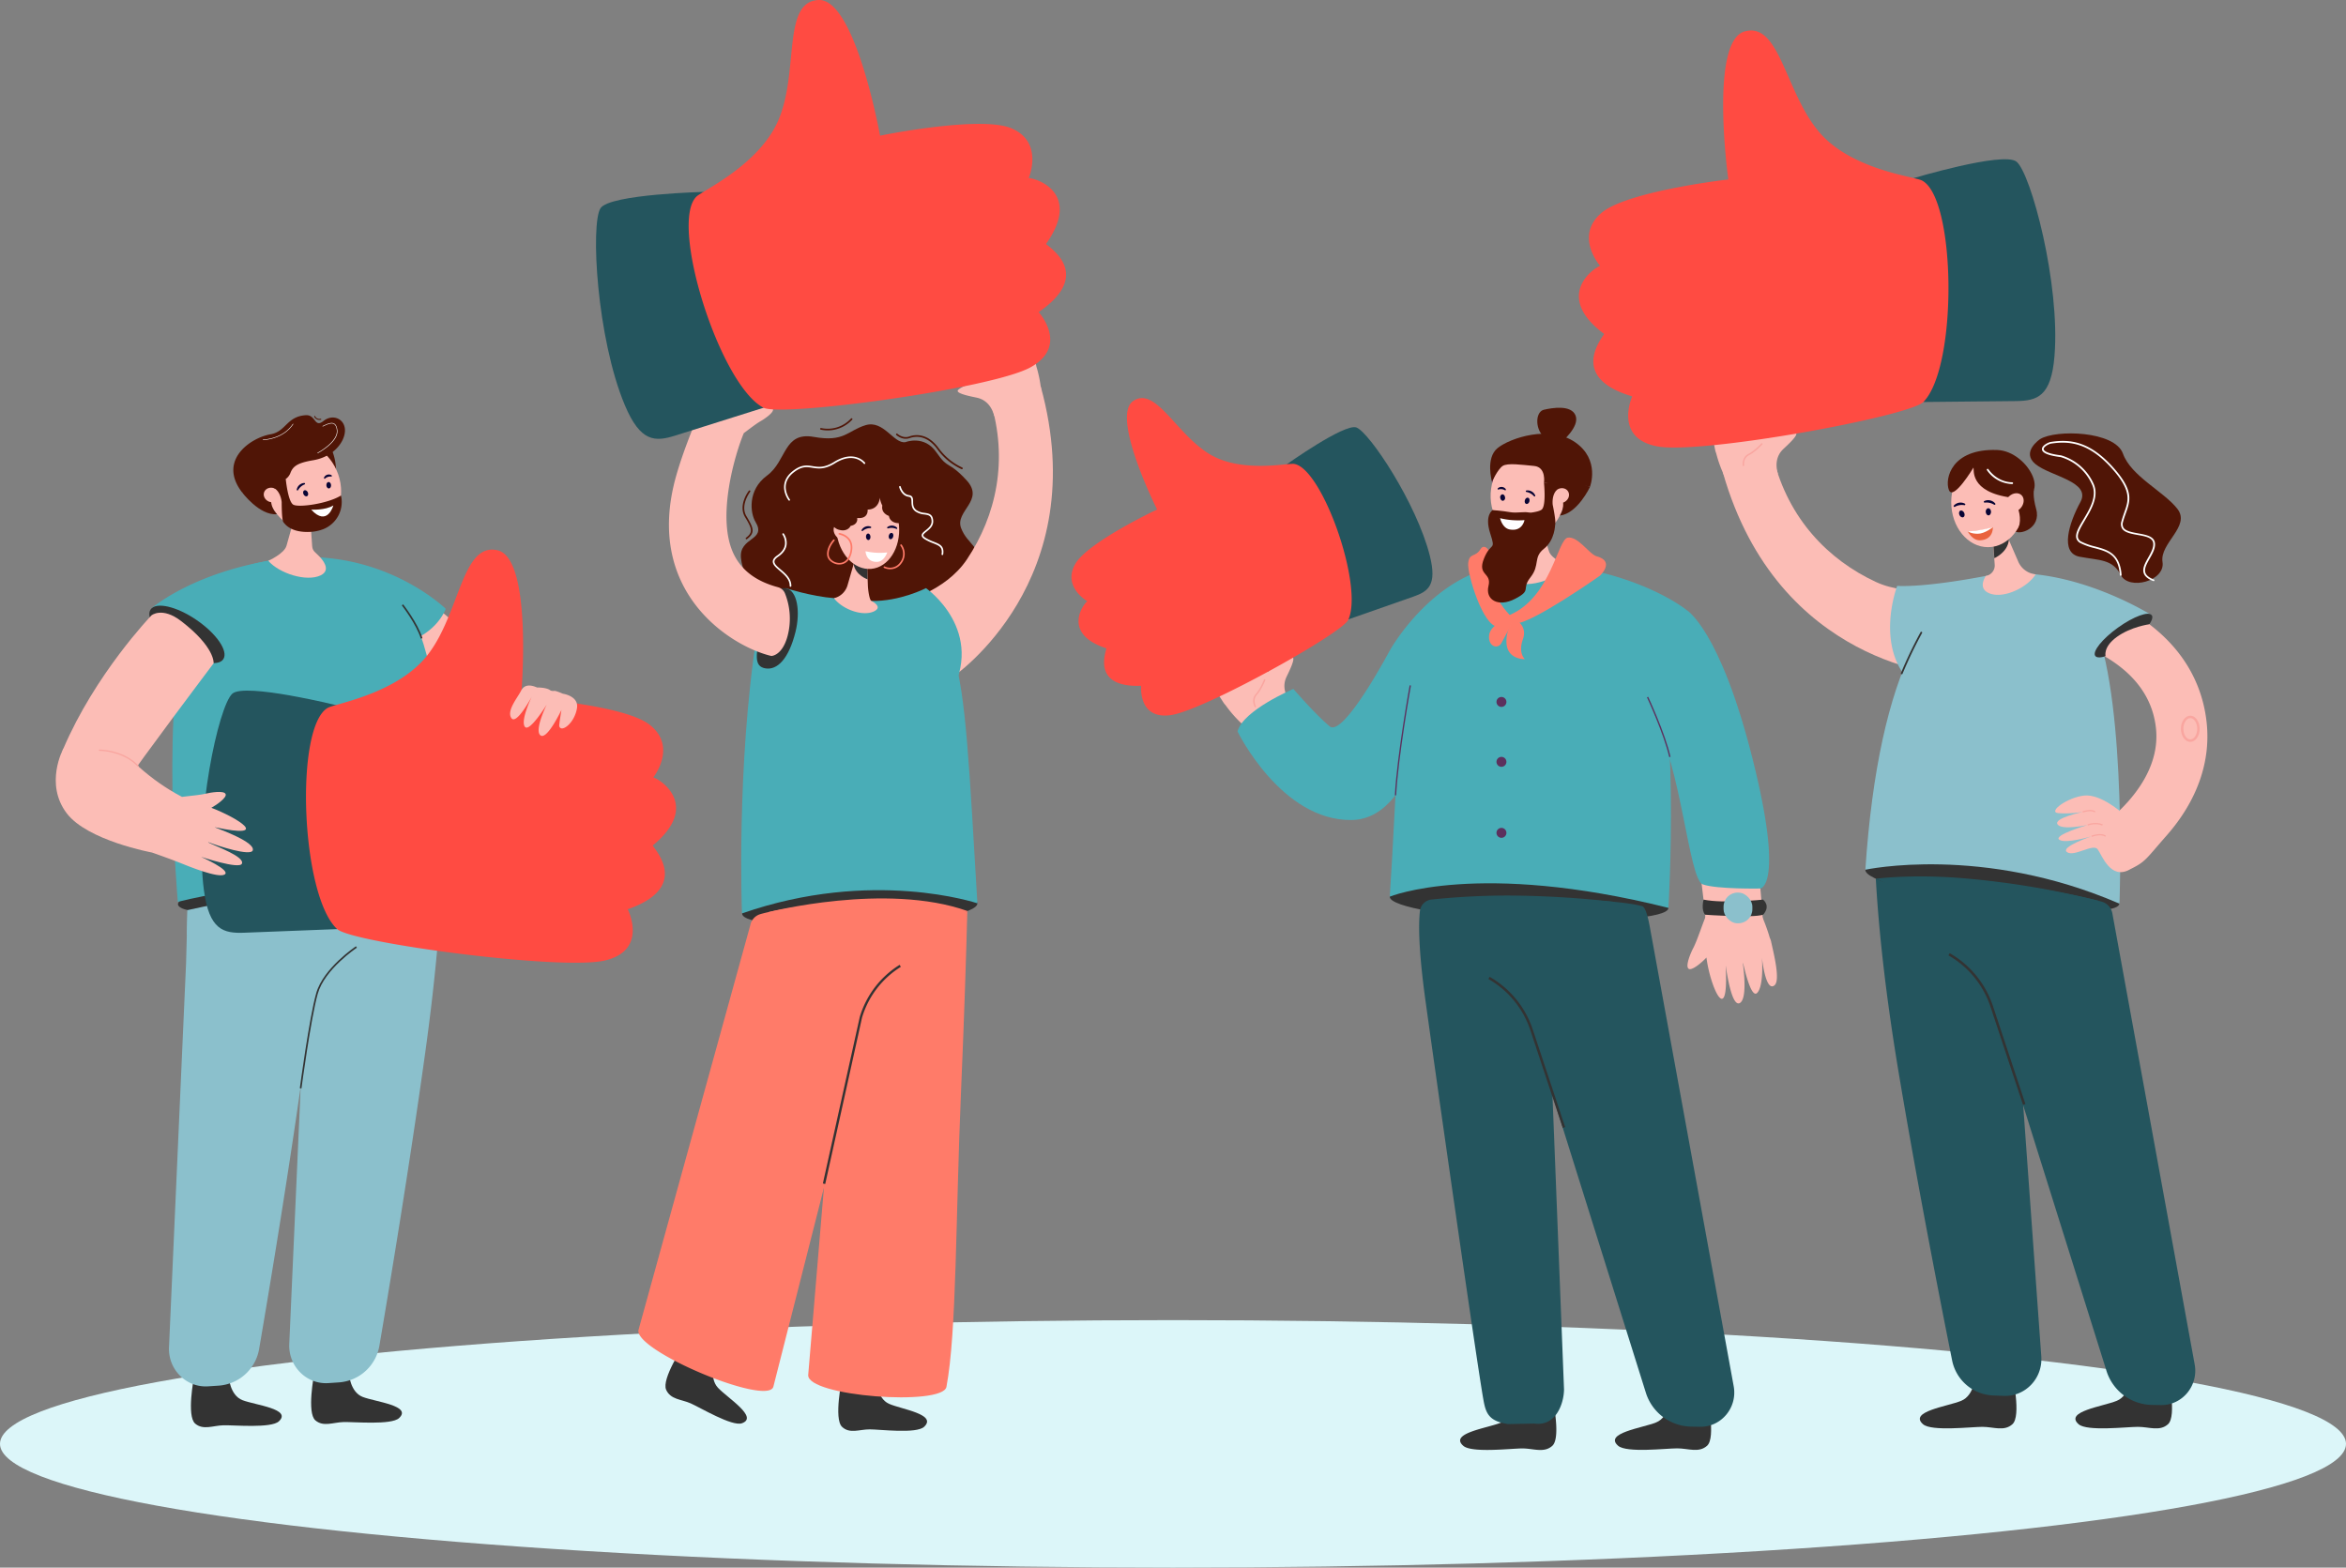 <svg xmlns="http://www.w3.org/2000/svg" viewBox="0 0 1669.32 1115.49"><rect x="0" y="0" width="1669.32" height="1115.49" fill="#808080" stroke="none"/><defs><style>.cls-1{fill:#dcf6f9;}.cls-2{fill:#fcbdb6;}.cls-3{fill:#f9a6a0;}.cls-4{fill:#49adb7;}.cls-5{fill:#333;}.cls-6{fill:#5c305d;}.cls-7{fill:#080435;}.cls-8{fill:#501506;}.cls-9{fill:#24555e;}.cls-10{fill:#ff7b69;}.cls-11{fill:#fff;}.cls-12{fill:#8bc0cc;}.cls-13{fill:#ff4b42;}.cls-14{fill:#e9633e;}.cls-15{fill:#764678;}</style></defs><g id="Capa_2" data-name="Capa 2"><g id="_Layer_" data-name="&lt;Layer&gt;"><ellipse class="cls-1" cx="834.66" cy="1027.44" rx="834.66" ry="88.05"/><path class="cls-2" d="M859.85,476.55c3.33-6,12.43,12.73,12.43,12.73s-6.8-14.81-4.57-20.29c1.77-4.36,10.26,8.13,13.64,13.4l.14-.1c-2.86-5.42-9.38-18.78-6.35-22.39,3.43-4.09,13.29,14.17,15.06,17.45l.06,0c-14.41-33.76,4.19-14.69,12.19.85,1.41-3.49,15-11.09,17.21-10.49,2.56.7-3.28,11.81-4.36,14.22-2.65,5.9-1.3,11.89,2.78,17.33,1.58,2.12-32.34,17.64-32.34,17.64a89.68,89.68,0,0,1-13.83-15.3,10,10,0,0,1-1.45-1.83c-.54-.87-1.29-2-2.13-3.33h0C864.29,490.11,858,479.93,859.85,476.55Z"/><path class="cls-3" d="M893.21,503.25a.52.52,0,0,1-.45-.26c0-.05-2.85-5.1.8-9.19,3.34-3.75,5.8-10.09,5.83-10.15a.51.51,0,0,1,.66-.3.51.51,0,0,1,.29.66c-.1.27-2.55,6.58-6,10.47-3.16,3.55-.7,8-.67,8a.52.52,0,0,1-.19.7A.47.47,0,0,1,893.21,503.25Z"/><path class="cls-4" d="M988.91,462.88S956,525,946.13,516.87s-25.83-26.63-25.83-26.63-35.95,15.18-39.72,30.27c0,0,31,63.66,81.2,63s59.59-105.18,59.59-105.18Z"/><path class="cls-2" d="M1259.33,667.39c-4.27-14.61-9.48-23.3-9.48-23.3s-32.22.18-33.78,3c-3.6,6.53-7.78,21-11.25,27.59-1.51,2.86-5.9,12.82-3.25,14.69,2.3,1.62,9.57-4.64,12.67-8,2.66,21.12,16,50.75,13.7,6.08h.07c.66,4.5,4.31,29.51,10,26.28,5-2.86,3.14-20.87,2.14-28.28l.2,0c1.68,7.44,6.18,25.29,10.07,21,4.87-5.33,3.29-25.13,3.29-25.13s2.58,25.25,9,19.78c4.35-3.72-.94-23.88-2.44-31A11.72,11.72,0,0,0,1259.33,667.39Z"/><path class="cls-5" d="M1187.2,646.12c-.19,7.3-44.63,10.19-99.59,8.49s-98.89-9.24-98.7-16.53,44.42-11.58,99.38-9.88S1187.39,638.83,1187.2,646.12Z"/><path class="cls-4" d="M1173.75,439.65S1164,401.42,1092.32,401c-103.41-.56-93.84,93.74-103.41,237.05,0,0,62.7-26,198.29,8C1187.2,646.12,1196.2,498.06,1173.75,439.65Z"/><path class="cls-4" d="M1200.22,434.16l-46.84,25.72s-104.78,22.94-132,18.49-32.46-15.49-32.46-15.49,29-52.27,78.28-60.22c4.63-.75,9.43-1.31,14.41-1.63a143.63,143.63,0,0,1,24.91.49C1169,408.51,1200.22,434.16,1200.22,434.16Z"/><path class="cls-2" d="M1102.18,392.28l-5.42-17.34-1.57-5-9.27-29.68-1.21,29.52-.73,17.72-.23,5.61c-.16,3.81-2.5,4.61-5.35,7.91-1.15,1.34-8.53,9.47-.15,13.14,10.43,4.58,29.93-2.35,37.35-11.42C1115.54,402.69,1103.93,397.88,1102.18,392.28Z"/><path class="cls-2" d="M1214.05,658.71c-4.31-47.11-14.2-114.46-36.84-167.79-5.25-12.36-7.43-17-11.52-23.75-3.29-5.43,2.6-17.36,11.9-23.05,8.73-5.34,22.32-4.47,24.47-1.83,3.65,4.5,7.55,13.11,13.63,26.79,21.09,47.53,33.73,108.92,38.85,188.07Z"/><path class="cls-6" d="M1062.08,329.08a38.88,38.88,0,0,0,0,16.19c1.89,9,11.12-13.14,11.12-13.14Z"/><path class="cls-2" d="M1061,347.86c2.3-17.41,16-30,30.52-28.09s24.48,17.55,22.18,35-16,30-30.52,28.1S1058.68,365.28,1061,347.86Z"/><path class="cls-7" d="M1085.94,350a.5.5,0,0,1-.25-.4.53.53,0,0,1,.49-.58,5.85,5.85,0,0,1,6.21,3.51.53.53,0,0,1-.24.71.58.58,0,0,1-.72-.24,9.21,9.21,0,0,0-5.16-2.91A.53.53,0,0,1,1085.94,350Z"/><path class="cls-7" d="M1088.27,356.82c-.33,1.23-1.34,2-2.24,1.79s-1.35-1.44-1-2.67,1.34-2,2.24-1.79S1088.61,355.59,1088.27,356.82Z"/><path class="cls-7" d="M1066,348.38a.38.38,0,0,1-.29-.27.63.63,0,0,1,.21-.72,3.79,3.79,0,0,1,5.49.62.63.63,0,0,1,0,.74.39.39,0,0,1-.59.08,5.74,5.74,0,0,0-4.57-.52A.37.37,0,0,1,1066,348.38Z"/><path class="cls-7" d="M1070.92,353.86a2.07,2.07,0,0,1-1.39,2.5c-.92.11-1.8-.82-2-2.09a2.07,2.07,0,0,1,1.39-2.5C1069.88,351.66,1070.76,352.59,1070.92,353.86Z"/><path class="cls-8" d="M1131.39,346.47s-8.88,19-21.48,20.42c0,0,10.19-14.5-11.28-23.33C1098.63,343.56,1118.34,340.48,1131.39,346.47Z"/><path class="cls-2" d="M1113.63,357c-2.69,1.7-6.12,1.14-7.65-1.25s-.59-5.7,2.1-7.4,6.12-1.15,7.65,1.24S1116.32,355.27,1113.63,357Z"/><path class="cls-8" d="M1098.63,343.56s1.72,16-1.56,19-24.89,4.32-35,.45h0a20.91,20.91,0,0,0,17.31,21,30.83,30.83,0,0,0,10.32,0h0c7.07-1.23,13.93-4.13,16.85-10.63.88-2-1.7-14.15-1.7-14.15s-1-7.15,3.22-10.86C1108.08,348.32,1103.25,344,1098.63,343.56Z"/><path class="cls-8" d="M1098.63,343.56s1.77-11.17-7.05-12-18.88-2.27-22.33,0-7.6,11.17-7.6,11.17-4.84-16.74,4-23.9,37.13-16.59,55.17-4.12,10.54,31.72,10.54,31.72S1118.51,342.57,1098.63,343.56Z"/><path class="cls-8" d="M1110.86,314.75s13.29-10.9,10.29-18.95-17.08-5.51-22.52-4.25-6.36,10.9-2,17.12S1110.86,314.75,1110.86,314.75Z"/><path class="cls-5" d="M1090.38,997.54A16.62,16.62,0,0,0,1075,1006a13.91,13.91,0,0,1-6.74,6.25c-9.6,4-37.41,7.56-27,16.61,6,5.19,34.07,1.83,42,1.83s15.39,3.43,21.28-1.84c3.53-3.15,3.22-13.14,2.2-21.59a11.19,11.19,0,0,0-12.41-9.83,17.46,17.46,0,0,1-2.79.15Z"/><path class="cls-5" d="M1188.4,994.2s-.36,14.08-10,18-37.41,7.55-27,16.6c6,5.2,34.06,1.84,42,1.84s15.39,3.43,21.28-1.84c6.49-5.8,0-34.65,0-34.65s-6.84,3.54-13,3.38C1192.83,997.35,1188.4,994.2,1188.4,994.2Z"/><path class="cls-9" d="M1018.67,640.09a9.31,9.31,0,0,0-8.3,8.12c-1,8.57-1.22,26.67,4,64.23,7.6,55.18,36.34,256.55,41.12,283.38,1.7,9.6,3.66,15.51,17.68,17.54l18.62-.37c15.16,2.19,21-14,21.11-24.29l-12.19-310.19,48.46-36.69a687.45,687.45,0,0,0-77.27-4.57A528.2,528.2,0,0,0,1018.67,640.09Z"/><path class="cls-9" d="M1064.27,650.38,1171.08,990.9a34.41,34.41,0,0,0,32.14,24.27l6.42.11c15.16.26,26.74-13.65,24-28.79l-58.43-320c-.85-3.81-3-20.62-6.72-21.67C1148.44,639.12,1062.3,636.3,1064.27,650.38Z"/><path class="cls-5" d="M1112,802.58l-23-69.3a65.82,65.82,0,0,0-29.92-36.62l.89-1.56a67.61,67.61,0,0,1,30.73,37.62l23,69.3Z"/><path class="cls-10" d="M1138.42,409.69s11.15-10.22-2.25-13.82c-5.3-1.43-13.2-14.41-20.57-13.29s-11.72,42.3-41.3,55c0,0-7.28,6.3,4.57,6S1138.42,409.69,1138.42,409.69Z"/><path class="cls-10" d="M1074.3,437.62s-14.8-14.45-12.22-27.93-4.94-25-8.61-18.92-7.91,2.31-8.75,9.94,10.59,45.17,21,45.17S1074.3,437.62,1074.3,437.62Z"/><path class="cls-10" d="M1077.65,440.46s9.57,4.27,6,14.38,1.41,14.19,1.41,14.19-11.59.56-13-10.27A24.16,24.16,0,0,1,1077.65,440.46Z"/><path class="cls-10" d="M1072.22,440.46s-12.15,4.11-12.68,12,6.44,9.71,8.89,5,7.53-13.81,7.53-13.81Z"/><path class="cls-8" d="M1106.56,373.33s-.09,11-7.93,17.14-2.66,11.54-9.56,20.29,1.31,8.95-10.92,15.32-21.44.59-19-9.15-8.21-7.16-3.2-19.5,8.65-4.77,4.42-17.9,1.75-16.54,1.75-16.54,6.76.46,12.22,1.43,10.36-.74,14.17.47S1106.56,373.33,1106.56,373.33Z"/><path class="cls-11" d="M1067.41,368.75a55,55,0,0,0,17.34,1.35s-1.33,8.32-10.49,6.66C1068.93,375.8,1067.41,368.75,1067.41,368.75Z"/><path class="cls-5" d="M1254.54,640.15s-27.92,3-42.38,0c0,0-1.88,7.38,1.14,10.75,0,0,33.45,2.51,41.24,0C1254.54,650.9,1260.3,645.36,1254.54,640.15Z"/><rect class="cls-12" x="1226.41" y="635.16" width="20.49" height="21.85" rx="9.99" transform="translate(2473.32 1292.17) rotate(-180)"/><path class="cls-4" d="M1200.22,434.16s23.66,13.9,46.68,105.17,5.72,92.93,5.72,92.93-31,.6-41-2.94-15.33-85.33-35.25-118.59S1149.29,426.53,1200.22,434.16Z"/><path class="cls-6" d="M1071.9,499.52a3.53,3.53,0,1,0-3.53,3.5A3.52,3.52,0,0,0,1071.9,499.52Z"/><path class="cls-6" d="M1071.9,542.15a3.53,3.53,0,1,0-3.53,3.5A3.52,3.52,0,0,0,1071.9,542.15Z"/><path class="cls-6" d="M1071.9,592.68a3.53,3.53,0,1,0-3.53,3.5A3.52,3.52,0,0,0,1071.9,592.68Z"/><path class="cls-9" d="M915.17,330.71s41.57-29.65,50-26.52c9.27,3.45,42.87,54,52.23,91.23,5.27,21-1.15,25.43-11.7,29.13l-46.38,16.24Z"/><path class="cls-13" d="M920.65,330.09c-4.63-.6-36.93,6.55-59.38-6.59-24.21-14.16-39-49.18-55-38.1-15.57,10.76,15.1,73.25,17,77a.18.18,0,0,1-.1.25c-3.55,1.62-49.21,23.68-57.91,38.4-9.68,16.39,8.38,26.76,8.38,26.76-4,3.53-17,23.49,13.39,33.46a.31.31,0,0,1,.17.36C786,466.45,778.31,489.32,812,488c0,0-2.37,24.23,21.16,20.86s121.44-57.94,126.14-67.69C970.66,417.5,940.78,332.65,920.65,330.09Z"/><path class="cls-6" d="M993.45,566l-.94-.05c1.49-28,10.45-77.79,10.54-78.29l.92.16C1003.88,488.29,994.94,538,993.45,566Z"/><path class="cls-6" d="M1187.77,538.76c-4-17.18-15.74-42.29-15.86-42.54l.86-.4c.12.25,11.93,25.44,15.92,42.72Z"/><path class="cls-2" d="M309.77,432.78c22.59,10.84,47.11,64.28,47.11,64.28s-27.83,14.15-29.24,14.62S272,454.29,272,454.29,300,428.08,309.77,432.78Z"/><path class="cls-5" d="M248.27,977.2s.69,13.33,9.83,16.85,35.38,6.22,25.84,15.06c-5.48,5.07-32,2.61-39.47,2.81s-14.38,3.64-20.06-1.21c-6.25-5.33-.89-32.85-.89-32.85s6.53,3.19,12.32,2.88C244.18,980.3,248.27,977.2,248.27,977.2Z"/><path class="cls-12" d="M315.32,572.36s3.42,60.17-12.68,176.23C291,832.37,276.9,916.86,270,957.37a31.45,31.45,0,0,1-28.68,26.32l-7.71.52c-15.52,1-28.48-12-27.78-27.86l12.15-273.13,2.38-89.85Z"/><path class="cls-5" d="M162.75,979.5s.69,13.34,9.82,16.86,35.39,6.21,25.84,15.06c-5.47,5.07-32,2.6-39.46,2.8s-14.39,3.65-20.07-1.2c-6.25-5.33-.88-32.85-.88-32.85s6.53,3.18,12.32,2.87C158.66,982.6,162.75,979.5,162.75,979.5Z"/><path class="cls-12" d="M229.79,574.66s3.43,60.18-12.68,176.23c-11.62,83.78-25.74,168.27-32.69,208.79A31.44,31.44,0,0,1,155.75,986l-7.71.51c-15.52,1-28.49-12-27.78-27.85L132.4,685.53l2.39-89.86Z"/><path class="cls-5" d="M126.63,643.5c.38,7.26,44.4,9,98.69,5.8s97.53-11.85,97.14-19.11-44.22-10.35-98.52-7.19S126.25,636.23,126.63,643.5Z"/><path class="cls-4" d="M134.38,437.42s8.59-38.34,79.48-40.64c102.23-3.32,95.29,90.89,108.6,233.41,0,0-101.09-11.53-195.93,11.52C126.53,641.71,113.75,496.22,134.38,437.42Z"/><path class="cls-4" d="M108.07,432.67l47,24.37s101.65,6.47,128.44,1.31,33.65-25.12,33.65-25.12-29.47-28.89-78.41-35.5c-4.59-.62-9.36-1.05-14.29-1.23a140.09,140.09,0,0,0-24.62,1.15C138.26,406.28,108.07,432.67,108.07,432.67Z"/><path class="cls-2" d="M203.87,388.32l4.89-17.41,1.42-5.07L218.54,336l2,29.38,1.2,17.64.38,5.58c.26,3.79,2.59,4.52,5.49,7.74,1.18,1.31,8.69,9.21.51,13.09-10.19,4.84-29.66-1.55-37.23-10.39C190.94,399.05,202.29,394,203.87,388.32Z"/><path class="cls-12" d="M314.07,636.3s-59.35-15.74-180.66,11.33l-.47,17.57,178.94,1.5Z"/><path class="cls-5" d="M107.13,433.76c-3.76,5.67,4.79,18.18,19.08,27.93s28.92,13.07,32.68,7.39-4.79-18.18-19.08-27.93S110.89,428.09,107.13,433.76Z"/><path class="cls-8" d="M235.83,319.46a38.84,38.84,0,0,1,3.24,15.81c0,9.17-13.4-10.61-13.4-10.61Z"/><ellipse class="cls-2" cx="215.82" cy="346.18" rx="26.29" ry="31.7" transform="translate(-101.35 89.62) rotate(-19.09)"/><path class="cls-8" d="M188.51,346l12.2-3.85a9.29,9.29,0,0,0,5.89-5.46c1.73-4.52,4.38-7.21,16.1-9.16,14.83-2.47,22.75-13.25,22.76-21.28,0-8.19-8.62-12-15.25-6.7s-5.34-4.58-12.65-4.1c-13.66.91-14,11.66-25,13.57-14.35,2.49-37.68,18.58-20.4,41.2Z"/><path class="cls-7" d="M216.9,344.6a.49.49,0,0,0,.16-.45.52.52,0,0,0-.59-.46,5.76,5.76,0,0,0-5.31,4.66.53.53,0,0,0,.38.65.58.58,0,0,0,.65-.38,9.18,9.18,0,0,1,4.41-3.87A.54.54,0,0,0,216.9,344.6Z"/><path class="cls-7" d="M216,351.76c.57,1.14,1.71,1.72,2.53,1.3s1-1.67.45-2.81-1.71-1.71-2.53-1.3S215.44,350.63,216,351.76Z"/><path class="cls-7" d="M235.9,339.09a.39.39,0,0,0,.22-.32.64.64,0,0,0-.34-.67,3.75,3.75,0,0,0-5.2,1.7.64.64,0,0,0,.14.73.39.39,0,0,0,.59,0,5.57,5.57,0,0,1,4.32-1.41A.36.36,0,0,0,235.9,339.09Z"/><path class="cls-7" d="M232.24,345.41c.09,1.27.92,2.24,1.84,2.17s1.59-1.16,1.49-2.43-.93-2.24-1.85-2.16S232.14,344.14,232.24,345.41Z"/><path class="cls-8" d="M172.17,350.24s12.42,16.8,24.91,15.66c0,0-12.78-12.13,6.25-25C203.33,340.87,183.61,341.79,172.17,350.24Z"/><path class="cls-2" d="M191.48,357c3,1.13,6.16-.1,7.17-2.74s-.58-5.68-3.53-6.81-6.16.1-7.16,2.74S188.53,355.83,191.48,357Z"/><path class="cls-8" d="M203.33,340.87s1.53,15.93,5.31,18.22,25-.74,34-6.52h0a20.79,20.79,0,0,1-12.55,23.95,30.2,30.2,0,0,1-10,2h0c-7.09.21-14.33-1.26-18.45-7-1.26-1.76-1.2-14.16-1.2-14.16s-.5-7.16-5.3-10C195.12,347.4,198.94,342.23,203.33,340.87Z"/><path class="cls-8" d="M227.22,298.79a3.94,3.94,0,0,1-3.75-2.63l.69-.21c0,.12.9,2.77,4.27,2l.16.7A5.88,5.88,0,0,1,227.22,298.79Z"/><path class="cls-11" d="M226,322.57l-.17-.32a46.91,46.91,0,0,0,7.34-5c3.26-2.73,7-6.88,6.51-11.15-.28-2.32-1-3.75-2.11-4.39-1.83-1-4.52.23-6.9,1.32l-1.06.49-.15-.33,1.06-.48c2.46-1.13,5.23-2.42,7.22-1.31,1.25.69,2,2.22,2.3,4.66C241.1,314.51,226.64,322.24,226,322.57Z"/><path class="cls-11" d="M187.05,313.19l0-.36c15.71-1.07,21.32-11.18,21.37-11.28l.32.17C208.65,301.83,203,312.11,187.05,313.19Z"/><path class="cls-11" d="M221.46,362.66s10,.59,15.75-3C237.21,359.71,232.94,375.14,221.46,362.66Z"/><path class="cls-9" d="M240.64,502.13s-66.43-16.51-75.35-8.49c-9.86,8.87-26.9,88.42-20.24,139.5,3.76,28.76,14,31.16,28.94,30.57l65.84-2.56Z"/><path class="cls-13" d="M233.34,503.64c5.49-3,49.29-10,70.82-37.44,23.22-29.59,24.41-80.54,49.89-74.62,24.71,5.75,17.22,98.79,16.74,104.41a.26.26,0,0,0,.25.28c5.23.27,73,5.31,91.13,19.38,20.15,15.67,2.72,37.51,2.72,37.51,6.79,2.41,32.82,20.9-.22,48.31a.4.4,0,0,0,0,.54c3.78,5.42,24.63,30.17-18,45,0,0,14.88,29.06-16.12,36.44s-180-12.49-190.66-22.33C214,637.28,209.5,516.74,233.34,503.64Z"/><path class="cls-2" d="M108.07,606.63s7.81-37.09,10.74-37.88c6.75-1.81,20.86-2.37,27.64-4,2.94-.73,13-2.5,14.1.33,1,2.46-6.37,7.67-10.16,9.73,18.64,7.16,43.37,22.53,2.46,13.84l0,.06c3.95,1.61,28.9,10.57,27,16.4-1.43,4.44-25.06-3.23-31.57-5.8l-.1.17c6.4,3.19,26.06,10.15,23.94,15.11-1.81,4.23-29.18-4.9-29.18-4.9s21.9,9.68,16.85,12.63c-4.64,2.71-25.41-5.78-31.71-8.33C121.54,611.29,108.07,606.63,108.07,606.63Z"/><path class="cls-5" d="M299.47,454.46C296.26,444,286,430.9,285.93,430.77l.91-.73c.11.14,10.47,13.36,13.75,24.08Z"/><path class="cls-5" d="M214.51,774.51l-1.16-.15c.07-.5,6.66-49.82,11.63-67.53,5-17.89,28.1-33.31,28.33-33.46l.65,1c-.23.15-23,15.34-27.86,32.8C221.15,724.77,214.57,774,214.51,774.51Z"/><path class="cls-2" d="M400.5,493.64s11.48,1.57,10.06,10.27c-1.81,11.09-11.5,17.75-12.61,12.74-.22-1,1.55-11.48,1.55-11.48s-10.17,21.58-14.88,18.13S389,501.4,389,501.4s-12.31,20.15-15.55,15.72,4.85-21.23,4.85-21.23S367.52,516.17,363.89,511s4.51-14.69,6.83-19.4c2.2-4.44,6.39-4.6,11.44-2.37,0,0,6.48-.19,9.37,1.95,1.11.82,2.87.29,3.86.54A41.64,41.64,0,0,1,400.5,493.64Z"/><path class="cls-2" d="M45,532.91c22.69-53.15,62.07-94.22,62.75-95,0,0,7.59-6.35,21.08,4C153.3,460.64,152,472,152,472s-55,73-61.7,83.91C85.82,563.09,38.55,548,45,532.91Z"/><path class="cls-2" d="M129.48,567S102.69,554.13,83,528.82c-11.34-14.61-38,4.09-38,4.09s-13.52,24.81,2.53,45.88c14.8,19.42,60.54,27.84,60.54,27.84Z"/><path class="cls-3" d="M98.19,545.57a.49.49,0,0,1-.35-.15c-10.37-11.1-26.91-11.12-27.06-11.1a.47.47,0,1,1,0-.94c.17,0,17.11,0,27.76,11.4a.47.47,0,0,1,0,.67A.49.49,0,0,1,98.19,545.57Z"/><path class="cls-2" d="M1388.35,480.41l-6.87-54.87,8.66-9.58c-.21,0-29.91,10-55.38-1.87-33.81-15.72-62.13-44.78-72.94-88.09L1226,336.46C1265.23,473.77,1385.41,480.52,1388.35,480.41Z"/><path class="cls-2" d="M1218.92,294.69c5.28-4.39,7,16.37,7,16.37s-1-16.27,3.07-20.57c3.23-3.43,6.62,11.29,7.87,17.42l.17,0c-.7-6.09-2-20.9,2.17-23.17,4.68-2.57,7.28,18,7.74,21.71h.06c-1.22-36.69,9.22-12.18,11.06,5.2,2.58-2.74,18-4.92,19.84-3.55,2.13,1.57-7.33,9.81-9.21,11.67-4.6,4.55-5.5,10.62-3.67,17.16.71,2.55-36.53,4.76-36.53,4.76a90.39,90.39,0,0,1-7.36-19.27,9.92,9.92,0,0,1-.69-2.23c-.19-1-.47-2.35-.78-3.87v0h0C1218.16,309,1215.94,297.17,1218.92,294.69Z"/><path class="cls-3" d="M1240.55,331.68a.5.5,0,0,1-.5-.43c0-.06-.82-5.78,4.06-8.28,4.47-2.29,9.06-7.31,9.11-7.36a.51.51,0,1,1,.75.68c-.19.22-4.75,5.21-9.39,7.59-4.22,2.16-3.55,7-3.52,7.22a.51.51,0,0,1-.43.58Z"/><path class="cls-5" d="M1405.51,978.68s-.36,14.14-10,18.13-37.57,7.58-27.14,16.67c6,5.22,34.22,1.85,42.19,1.85s15.45,3.45,21.37-1.85c6.52-5.82,0-34.8,0-34.8s-6.88,3.55-13.06,3.39C1410,981.84,1405.51,978.68,1405.51,978.68Z"/><path class="cls-5" d="M1516.22,978.68s-.35,14.14-10,18.12-37.58,7.59-27.14,16.68c6,5.22,34.22,1.85,42.18,1.85s15.46,3.44,21.38-1.85c6.51-5.82,0-34.8,0-34.8s-6.88,3.55-13.06,3.39C1520.67,981.84,1516.22,978.68,1516.22,978.68Z"/><path class="cls-9" d="M1333.85,591.07s-1.78,59.19,17.26,172.72c13.74,82,30,164.56,37.92,204.16A31.07,31.07,0,0,0,1418.11,993l7.64.3c15.39.61,27.87-12.5,26.75-28.09l-19.31-267.89-4.77-88.17Z"/><path class="cls-5" d="M1508,643.16c-.88,7.2-41.92,6.33-92.18,0s-89.36-17.11-88.49-24.32,41.42-8.08,91.67-1.76S1508.85,636,1508,643.16Z"/><path class="cls-9" d="M1391.55,633.35l107.29,342a34.53,34.53,0,0,0,32.27,24.38l6.45.11c15.22.26,26.86-13.71,24.09-28.92L1503,649.56a10.64,10.64,0,0,0-7.41-7.92C1475.43,635.89,1389.57,619.2,1391.55,633.35Z"/><path class="cls-2" d="M1514.82,619l-24.33-28c.44-.27,48.18-30.18,43.61-72.78-2.38-22.21-15.8-40.07-39.87-53.1a138.81,138.81,0,0,0-38.14-13.65l5.72-36.37a173.26,173.26,0,0,1,49.49,17.51c34.8,18.84,55.16,47.06,58.87,81.62,3,27.91-6.84,55.66-28.44,80.26C1526.23,612.09,1526.92,613.15,1514.82,619Z"/><path class="cls-12" d="M1491.2,446.24s-14.28-39.85-65.13-38-89.24,68.13-98.76,210.65c0,0,83.27-18.12,180.82,24.16C1508.13,643,1513.53,504.34,1491.2,446.24Z"/><path class="cls-12" d="M1531.13,437.82l-40.25,28.91S1384.12,505.37,1364.44,490c-32.7-25.54-14.46-73.1-14.46-73.1s17.13,1.65,63.08-7.07a113,113,0,0,1,13-1.62,127.73,127.73,0,0,1,22.49.49C1492.53,413.4,1531.13,437.82,1531.13,437.82Z"/><path class="cls-5" d="M1531.13,437.82c2.18,3.13-5.06,12.14-16.17,20.12s-21.89,11.92-24.07,8.79,5-12.14,16.17-20.13S1529,434.69,1531.13,437.82Z"/><path class="cls-3" d="M1558.53,527.93c-3.68,0-6.68-4.19-6.68-9.33s3-9.34,6.68-9.34,6.68,4.19,6.68,9.34S1562.21,527.93,1558.53,527.93Zm0-16.91c-2.71,0-4.92,3.4-4.92,7.58s2.21,7.57,4.92,7.57,4.92-3.4,4.92-7.57S1561.24,511,1558.53,511Z"/><path class="cls-2" d="M1448.48,408.68a15.09,15.09,0,0,1-12.33-8.95l-6.78-15.62-2-4.53-11.57-26.66,2,27.63,1.21,16.58.35,4.73a7.56,7.56,0,0,1-6.28,7.95h-.06c-2.06,3.32-4.9,10.08,3.59,12.76,10,3.15,26.12-4.65,31.91-13.89Z"/><path class="cls-2" d="M1510.11,578.59s-15.07-13.69-27-12.48-26.17,11.67-18.63,12.48,17.44-.81,17.44-.81-21,4.43-17.84,8.86,21.41.4,21.41.4-24.58,7.25-20.22,10.47,23-2.41,23-2.41-22.6,7.65-17.45,11.27,18.64-6.44,21.81-2,9.12,21.74,22.6,14.49Z"/><path class="cls-5" d="M1439.5,786.22l-23.07-69.61a66.12,66.12,0,0,0-30-36.78l.89-1.56A67.86,67.86,0,0,1,1418.14,716l23.07,69.61Z"/><path class="cls-2" d="M1498.31,467.27s-2.23-6.65,7.88-14,23.22-9.06,23.22-9.06l2.65,12.69L1517.79,463Z"/><path class="cls-8" d="M1447.3,348.37s-1.07,4.53,1.55,13.83c3.85,13.59-11.81,19.27-15.82,15.39-.49-.48.16-23.61.16-23.61l5-3Z"/><path class="cls-5" d="M1429.4,383.65a3.44,3.44,0,0,1,0,.46c-.66,8.91-10.26,13.07-10.26,13.07l-.06-.05-1.21-16.58c2.94-1.07,7.12-2.17,9.57-1C1428.68,380.2,1429.49,381.45,1429.4,383.65Z"/><ellipse class="cls-2" cx="1414.58" cy="357.34" rx="26.16" ry="32.02"/><path class="cls-8" d="M1404.21,332.76c.73,1-3.39,17.45,27.37,21.39s12.28-33.1-10.41-33.94c-32.77-1.2-37.54,20.66-34.39,28.53S1404.21,332.76,1404.21,332.76Z"/><path class="cls-8" d="M1451.62,312.5s-13.82,9.17-3.19,17.81,39.85,12.4,31.88,27-14.88,36.15-.53,38.85,23.38,1.61,29.22,12.94,31.89,4.32,29.76-9.17,20.19-25.36,10.63-37.77-33-23.19-38.79-39.38S1462.77,305.49,1451.62,312.5Z"/><path class="cls-8" d="M1428.19,348.9s12.57,13.15,8.21,26.59c0,0,7.29-7.9,7.45-10.85s-1.78-13.61-1.78-13.61Z"/><path class="cls-2" d="M1437.23,362.17c-3,2.8-7.1,3.09-9.25.64s-1.49-6.72,1.48-9.53,7.1-3.09,9.25-.64S1440.2,359.36,1437.23,362.17Z"/><path class="cls-11" d="M1532.38,413.47a.6.6,0,0,1-.22,0c-3.71-1.43-5.92-3.22-6.73-5.5-1.24-3.45.89-7.22,3.15-11.22,2-3.51,4-7.13,3.54-10.38-.58-3.84-5.66-4.74-11-5.69-4.55-.8-9.25-1.63-11.1-4.52a6.27,6.27,0,0,1-.51-5.15c.59-2.27,1.32-4.3,2-6.27,3-8.45,5.41-15.13-7.94-30.42-17.14-19.61-31.32-20.55-44.11-18.66-1.49.22-5.28,2.16-5.26,3.88,0,.89,1.24,3.1,12.32,4.48a36.52,36.52,0,0,1,23.23,20.28c4,8.86-1.68,18.35-6.23,26-3,5.11-5.68,9.52-4.86,12.48a4.25,4.25,0,0,0,2.32,2.62,45.73,45.73,0,0,0,9.94,3.51c8.65,2.32,17.6,4.72,18.72,20.19a.61.61,0,0,1-.57.66.63.63,0,0,1-.66-.57c-1.06-14.59-8.82-16.67-17.81-19.08a46.74,46.74,0,0,1-10.21-3.62,5.55,5.55,0,0,1-2.93-3.38c-1-3.47,1.8-8.09,5-13.44,4.63-7.76,9.88-16.56,6.16-24.83a35.21,35.21,0,0,0-22.31-19.57c-8.93-1.11-13.31-3-13.35-5.69s4.69-4.87,6.32-5.11c13.13-2,27.7-1,45.22,19.07,13.83,15.83,11.34,22.81,8.18,31.65-.7,1.94-1.42,3.95-2,6.16a5.08,5.08,0,0,0,.35,4.17c1.56,2.43,6,3.21,10.27,4,5.58,1,11.35,2,12.06,6.72.56,3.68-1.6,7.49-3.69,11.18s-4.11,7.28-3.07,10.19c.69,1.92,2.66,3.47,6,4.76a.62.62,0,0,1-.23,1.2Z"/><path class="cls-11" d="M1431.82,344.44h0a22.55,22.55,0,0,1-18-9.88.63.63,0,0,1,.2-.86.62.62,0,0,1,.85.2c.06.09,5.79,9.06,16.93,9.3a.62.62,0,0,1,0,1.24Z"/><path class="cls-3" d="M1482.11,578.19l-.31-.82c.24-.09,6-2.2,9.25,0l-.51.72C1487.71,576.15,1482.16,578.17,1482.11,578.19Z"/><path class="cls-3" d="M1485.68,587.45l-.32-.82c.24-.09,5.82-2.23,10.9,0l-.36.81C1491.15,585.35,1485.74,587.43,1485.68,587.45Z"/><path class="cls-3" d="M1488.45,595.51l-.3-.83c.29-.11,7.13-2.61,10.34.08l-.56.67C1495.11,593.07,1488.52,595.48,1488.45,595.51Z"/><path class="cls-9" d="M1334.76,625.31s23.36-3.23,58.43-.66a599.4,599.4,0,0,1,100.45,16.47L1476.4,644l-108,4.25-21.73-17.69Z"/><path class="cls-14" d="M1400.13,378.06a57.32,57.32,0,0,0,17.87-2.91s.74,8.74-8.93,9.32C1403.44,384.82,1400.13,378.06,1400.13,378.06Z"/><path class="cls-11" d="M1400.13,378.06s2.16,1.78,7.21,1.76,10.66-4.67,10.66-4.67S1407.24,378.09,1400.13,378.06Z"/><path class="cls-7" d="M1412.05,357.65a.61.61,0,0,1-.4-.35.59.59,0,0,1,.33-.77,6.47,6.47,0,0,1,7.7,1.7.6.6,0,0,1,0,.84.66.66,0,0,1-.84,0,10.3,10.3,0,0,0-6.4-1.43A.59.59,0,0,1,1412.05,357.65Z"/><path class="cls-7" d="M1416.75,364.13c0,1.41-.75,2.58-1.78,2.61s-1.9-1.08-2-2.49.76-2.57,1.79-2.61S1416.71,362.73,1416.75,364.13Z"/><path class="cls-7" d="M1390.81,360.72a.56.56,0,0,1-.5-.17.58.58,0,0,1,0-.83,6.45,6.45,0,0,1,7.77-1.34.59.59,0,0,1,.3.78.65.65,0,0,1-.78.3,10.26,10.26,0,0,0-6.46,1.1A.54.54,0,0,1,1390.81,360.72Z"/><path class="cls-7" d="M1397.65,364.94c.58,1.29.29,2.67-.64,3.09s-2.18-.28-2.76-1.57-.29-2.66.65-3.08S1397.07,363.66,1397.65,364.94Z"/><path class="cls-5" d="M1353.2,479.78a.57.57,0,0,1-.22,0,.61.61,0,0,1-.35-.8,300.37,300.37,0,0,1,13.93-29.06.62.62,0,1,1,1.09.58,304.47,304.47,0,0,0-13.87,28.93A.62.62,0,0,1,1353.2,479.78Z"/><path class="cls-9" d="M1360.05,127.23s65.54-19.75,74.84-12.17c10.28,8.38,31.21,87,27,138.34-2.34,28.91-12.42,31.8-27.4,32l-65.9.66Z"/><path class="cls-13" d="M1367.42,128.37c-5.63-2.74-49.72-7.58-72.57-33.93-24.64-28.41-28.32-79.24-53.49-72.07-24.4,7-12.36,99.51-11.61,105.1a.26.26,0,0,1-.23.29c-5.21.52-72.69,8.87-90.07,23.81-19.36,16.65-.88,37.6-.88,37.6-6.66,2.74-31.76,22.48,2.59,48.25a.4.4,0,0,1,.06.53c-3.51,5.6-23.12,31.34,20.2,44.1,0,0-13.44,29.75,17.89,35.6s179.17-21.28,189.33-31.64C1393.28,260.91,1391.87,140.3,1367.42,128.37Z"/><path class="cls-8" d="M644.25,314.63s13.38-5.39,22.1,7.29,7.94,5.31,21.35,19.76-8.42,21.9-3.83,34.09,15.32,12.87,12.08,28.9-16.12,10.53-15.47,20.71,7.79,19.47-3.86,21.8-15.1,1.7-21.7,16.49-27.41,1.82-43.1,8-56.45,3.87-59.06-5.3-34.39-14.15-18.92-39.86c8.53-14.17-4.66-10.85-6.59-29.36-1.58-15.16,18.56-12.28,10.31-25.83-3.69-6.06-5.86-22.59,8.24-32.92s11.58-31.4,33.32-27.5,23.9-4.43,36.78-8.35S636,316,644.25,314.63Z"/><path class="cls-2" d="M676.69,482.56l-22.64-50.45-12.38-3.69c.19-.1,30.74-7,46.35-30.37,20.71-31,29.8-70.55,16.53-113.17l36.05-9.68C778.44,412.9,679.27,481.13,676.69,482.56Z"/><path class="cls-5" d="M623.43,981.17s.33,13.87,9.19,17.78,34.52,7.44,24.93,16.36c-5.5,5.11-31.44,1.81-38.76,1.81s-14.2,3.38-19.64-1.81c-6-5.72,0-34.14,0-34.14s6.32,3.49,12,3.33C619.34,984.27,623.43,981.17,623.43,981.17Z"/><path class="cls-5" d="M508.86,967.35s-4.74,12.93,2,20.16,29.15,21,17.06,25.27c-6.94,2.48-29.67-11.16-36.43-14.15S477.17,996,474,988.94c-3.45-7.71,12.42-31.5,12.42-31.5s4.56,5.8,9.86,8C504,968.55,508.86,967.35,508.86,967.35Z"/><path class="cls-10" d="M689.27,601s-.63,63.92-5.48,176.69c-3.81,88.41-3,170.35-10.34,209.19-2.62,13.89-99.39,6.81-98.36-8.48L598,705.25l4.37-86.48Z"/><path class="cls-5" d="M528.08,650.15c.18,7.11,37.81,10,84.33,8.37s83.24-8.62,83.06-15.73-37.2-11.64-83.72-10S527.9,643,528.08,650.15Z"/><path class="cls-10" d="M636.29,648.31l-86,338.49c-4.13,14-98.57-25.38-96-40.29l79.59-288.14a10.16,10.16,0,0,1,6.8-7.77C559.18,645,638.1,634.44,636.29,648.31Z"/><path class="cls-4" d="M538.52,451.79S575,426.9,621.64,430.85c64.71,5.48,62.29,18.15,73.83,211.94,0,0-74.62-25.24-167.51,7.2C528,650,523.78,546.58,538.52,451.79Z"/><path class="cls-4" d="M559,418.51l-5.85,59.86S663.68,516,675.24,496.12c27.47-47.12-16.34-77.61-16.34-77.61s-18.54,9.54-38.85,9.13c-6.74-.13-19.72-1.48-26.54-2C577.6,424.46,559,418.51,559,418.51Z"/><path class="cls-5" d="M587.2,842.53l-1.67-.37,26.25-118.49a65.83,65.83,0,0,1,28.38-37.11L641,688a64.1,64.1,0,0,0-27.61,36.09Z"/><path class="cls-2" d="M593.51,425.65a13.23,13.23,0,0,0,9.61-9.35l4.27-14.83,1.24-4.31,7.29-25.32.92,25.24.55,15.15.16,4.32c.13,3.53,1.1,10.34,2.5,11.09,0,0,8.76,4.14,1.8,7.42-8.17,3.85-22.62-1.6-28.42-9.4Z"/><path class="cls-5" d="M607.32,401.06c0,.13,0,.27.07.41,1.41,8,10,10.81,10,10.81l0,0-.55-15.15c-2.59-.67-6.25-1.25-8.21.08C607.6,397.86,607,399.07,607.32,401.06Z"/><ellipse class="cls-2" cx="617.41" cy="375.72" rx="22.36" ry="29.19" transform="translate(-30.18 54.79) rotate(-4.96)"/><path class="cls-11" d="M631.34,393.1a46.11,46.11,0,0,1-15.45-.85s.2,8,8.47,7.55C629.18,399.55,631.34,393.1,631.34,393.1Z"/><path class="cls-7" d="M619.59,375.75a.52.52,0,0,0,.3-.36.54.54,0,0,0-.35-.66,5.31,5.31,0,0,0-6.38,2.31.56.56,0,0,0,.1.76.53.53,0,0,0,.71-.1,8.33,8.33,0,0,1,5.3-1.93A.5.5,0,0,0,619.59,375.75Z"/><path class="cls-7" d="M616.21,382.1c.09,1.28.88,2.26,1.76,2.19s1.51-1.17,1.41-2.46-.88-2.25-1.76-2.18S616.11,380.82,616.21,382.1Z"/><path class="cls-7" d="M637.91,376.42a.49.49,0,0,0,.41-.21.57.57,0,0,0-.09-.76,5.29,5.29,0,0,0-6.73-.43.57.57,0,0,0-.18.74.55.55,0,0,0,.7.19,8.35,8.35,0,0,1,5.59.35A.52.52,0,0,0,637.91,376.42Z"/><path class="cls-7" d="M632.5,380.93c-.37,1.22,0,2.44.85,2.73s1.81-.48,2.19-1.7,0-2.45-.85-2.73S632.87,379.7,632.5,380.93Z"/><path class="cls-5" d="M559.17,418.63c-8.3-1.32-12.57,8.85-17.17,28.23s-5.54,27.44,2.75,28.76,16.49-6.65,21.3-26C569.57,435.44,567.47,420,559.17,418.63Z"/><path class="cls-10" d="M546.7,649.06s83.91-21.38,141.74-.78l-14.33,8.79-53.27,3.19Z"/><path class="cls-2" d="M596.08,382.67c2.78,2.24,6.32,2.09,7.91-.35s.63-6.23-2.15-8.48-6.33-2.1-7.92.34S593.29,380.42,596.08,382.67Z"/><path class="cls-8" d="M626.05,354.09s-.27,8.36-8.69,8.54c0,0,.9,6.8-7.43,5.95,0,0,1.08,4.55-4.67,5.63,0,0-1.92,4.73-8.66,2.66s-11.42-15.53-5.14-23.38,23.61-15.38,34.57-11,18.88,27.37,16.23,29-8.9.82-9.74-4.36c0,0-5.77-1.76-4.68-7.37A16.42,16.42,0,0,1,626.05,354.09Z"/><path class="cls-10" d="M597.22,401.72h-.38c-4-.18-7.73-3-8.22-6.23-.92-5.89,4.11-11.26,4.32-11.49a.59.59,0,0,1,.83,0,.58.58,0,0,1,0,.83c0,.05-4.84,5.18-4,10.5.42,2.68,3.68,5.08,7.12,5.24,3.84.18,6.73-2.45,7.92-7.2.91-3.6.6-6.57-.92-8.82-2.32-3.45-6.74-4.11-6.78-4.12a.59.59,0,0,1,.16-1.16,11.88,11.88,0,0,1,7.59,4.61c1.72,2.55,2.09,5.84,1.1,9.77C604.16,400.79,599.51,401.72,597.22,401.72Z"/><path class="cls-10" d="M633.43,405.07a10.61,10.61,0,0,1-4.21-.86.59.59,0,1,1,.52-1,8.71,8.71,0,0,0,10.8-3.09,9.78,9.78,0,0,0,.17-11.8.58.58,0,0,1,.1-.82.59.59,0,0,1,.83.1,11.12,11.12,0,0,1-.16,13.23A9.75,9.75,0,0,1,633.43,405.07Z"/><path class="cls-8" d="M589.05,306.28a24.54,24.54,0,0,1-5-.53.6.6,0,0,1-.46-.7.59.59,0,0,1,.7-.45,22.54,22.54,0,0,0,21.2-6.73.59.59,0,1,1,.91.75A23.94,23.94,0,0,1,589.05,306.28Z"/><path class="cls-8" d="M684.48,333.85a.62.62,0,0,1-.23,0A44.07,44.07,0,0,1,667,319.69c-7.79-10.77-16.26-9.16-19.55-8-5.27,1.91-9.46-2-9.63-2.11a.59.59,0,1,1,.8-.86s3.85,3.52,8.43,1.86c3.53-1.28,12.65-3,20.91,8.39a43.64,43.64,0,0,0,16.74,13.72.59.59,0,0,1,.32.77A.57.57,0,0,1,684.48,333.85Z"/><path class="cls-8" d="M531.17,383.72a.59.59,0,0,1-.35-1.06c5.36-4,4.09-6.76-.72-14.8-5-8.41,2.44-18.24,2.76-18.66a.59.59,0,0,1,.82-.1.58.58,0,0,1,.11.82c-.07.1-7.29,9.62-2.68,17.34,4.89,8.17,6.63,11.67.42,16.35A.59.59,0,0,1,531.17,383.72Z"/><path class="cls-15" d="M528.3,428.15a.59.59,0,0,1-.43-.19.58.58,0,0,1,0-.83c6.51-6.05,1.61-12.23,1.4-12.49a.59.59,0,0,1,.08-.83.6.6,0,0,1,.83.09A10.15,10.15,0,0,1,528.7,428,.58.58,0,0,1,528.3,428.15Z"/><path class="cls-11" d="M561.58,356.27a.58.58,0,0,1-.46-.23c-.16-.2-3.87-5.08-3.1-11.11.49-3.73,2.59-7.06,6.27-9.88,6-4.63,9.91-4,14-3.35s8.22,1.31,15.18-3c7.55-4.69,13.14-4.31,16.5-3.17a12.54,12.54,0,0,1,5.6,3.71.6.6,0,0,1-.11.83.59.59,0,0,1-.83-.11c-.27-.36-7-8.7-20.53-.26-7.34,4.57-11.94,3.83-16,3.19s-7.49-1.2-13.11,3.12c-3.42,2.62-5.37,5.68-5.82,9.09-.72,5.54,2.82,10.21,2.86,10.25a.59.59,0,0,1-.11.83A.58.58,0,0,1,561.58,356.27Z"/><path class="cls-11" d="M670.56,395h-.1a.58.58,0,0,1-.48-.68c.82-5-1.72-6-5.93-7.7a35.8,35.8,0,0,1-5.9-2.78c-1.53-.94-2.27-1.83-2.33-2.79-.08-1.37,1.24-2.44,2.78-3.67,2.08-1.67,4.44-3.56,4.28-6.65-.21-3.91-2.17-4.2-5.16-4.63a13,13,0,0,1-6.29-2.13c-2.74-2-2.8-4.73-2.86-6.9s-.16-3.32-2-3.56c-5.2-.7-6.71-6.67-6.77-6.92a.58.58,0,0,1,.43-.71.58.58,0,0,1,.71.43c0,.05,1.39,5.44,5.79,6,2.92.39,3,2.58,3,4.7s.11,4.3,2.38,6a12.13,12.13,0,0,0,5.76,1.92c3,.44,5.91.85,6.16,5.73.19,3.69-2.53,5.87-4.72,7.63-1.22,1-2.38,1.91-2.33,2.68,0,.53.63,1.15,1.77,1.86a35.14,35.14,0,0,0,5.71,2.68c4.27,1.68,7.64,3,6.66,9A.6.6,0,0,1,670.56,395Z"/><path class="cls-11" d="M562.48,417.56h0a.58.58,0,0,1-.57-.6c.1-4.67-3.73-7.94-7.11-10.82-2.71-2.31-5-4.3-4.92-6.66.08-1.47,1.13-2.88,3.21-4.3,3.12-2.14,4.94-4.63,5.41-7.42a10.7,10.7,0,0,0-1.71-7.35.59.59,0,0,1,.12-.82.59.59,0,0,1,.83.13,11.71,11.71,0,0,1,1.93,8.23c-.53,3.12-2.52,5.88-5.92,8.2-1.75,1.2-2.64,2.31-2.69,3.39-.1,1.78,2,3.6,4.5,5.7,3.4,2.9,7.64,6.52,7.52,11.75A.58.58,0,0,1,562.48,417.56Z"/><path class="cls-2" d="M481.18,338.47c6-21.24,16.73-45.45,17-46.13l29.11,20.41-19.19-7.62,21.15,3.12c-5.89,14-20.16,60.64-6.77,86.81,5.75,11.24,15.93,18.71,31.07,22.78a7.47,7.47,0,0,1,5,4.39,48.41,48.41,0,0,1,1.72,30.87c-3.89,13.68-11.43,13.68-11.43,13.68C520.57,460.15,457.59,421.52,481.18,338.47Z"/><path class="cls-2" d="M724.94,235.84c-6.8-1,2.53,17.62,2.53,17.62s-7.62-14.41-13.31-16c-4.54-1.26.21,13.09,2.33,19l-.17.06c-2.56-5.57-9.2-18.88-13.9-18.67-5.33.23,3.15,19.17,4.67,22.57l-.05,0c-18-32-14.2-5.62-6.75,10.19-3.62-1-17.92,5.14-18.79,7.27-1,2.45,11.36,4.58,13.94,5.19,6.28,1.5,10.21,6.21,12,12.76.72,2.55,33.68-14.92,33.68-14.92a89.92,89.92,0,0,0-3.72-20.29,10.25,10.25,0,0,0-.57-2.26c-.36-1-.82-2.26-1.35-3.72v0h0C733,247.62,728.77,236.4,724.94,235.84Z"/><path class="cls-2" d="M708.29,275.2s6.63,2,11.79,1.58,7.27,4.65,7.27,4.65Z"/><path class="cls-2" d="M513.71,256.21c6.75-.93-2.71,17.47-2.71,17.47s7.72-14.23,13.39-15.73c4.52-1.19-.34,13-2.51,18.82l.16.06c2.61-5.51,9.34-18.65,14-18.39,5.29.29-3.34,19-4.89,22.36l.06,0c18.23-31.56,14.16-5.42,6.59,10.19,3.61-1,11.33-2,12.18.08,1,2.44-6.44,7.32-8.73,8.61-5.29,3-14.54,11-19.88,13.92-2.32,1.24-24.27-12.82-24.27-12.82a89.52,89.52,0,0,1,3.91-20.1,9.56,9.56,0,0,1,.59-2.24c.37-1,.83-2.23,1.37-3.68v0h0C505.58,267.83,509.9,256.73,513.71,256.21Z"/><path class="cls-9" d="M502.22,136.51s-68.43,1.57-74.92,11.66c-7.18,11.15-2.68,92.38,17.21,139.9,11.19,26.76,21.66,26.38,36,21.87l62.84-19.81Z"/><path class="cls-13" d="M495.57,139.89c4.51-4.36,44.92-22.63,58.47-54.77C568.65,50.46,556.38,1,582.52,0c25.36-1,42.63,90.77,43.65,96.31a.24.24,0,0,0,.31.2c5.11-1.12,71.86-14.11,93-5.3C743.06,101,732,126.69,732,126.69c7.18.55,37.16,11.52,12.5,46.67a.4.4,0,0,0,.11.53c5.07,4.23,31.7,22.62-5.53,48.19,0,0,22,24.11-6,39.4s-176.93,35.35-189.81,28.65C512.11,273.91,476,158.81,495.57,139.89Z"/></g></g></svg>